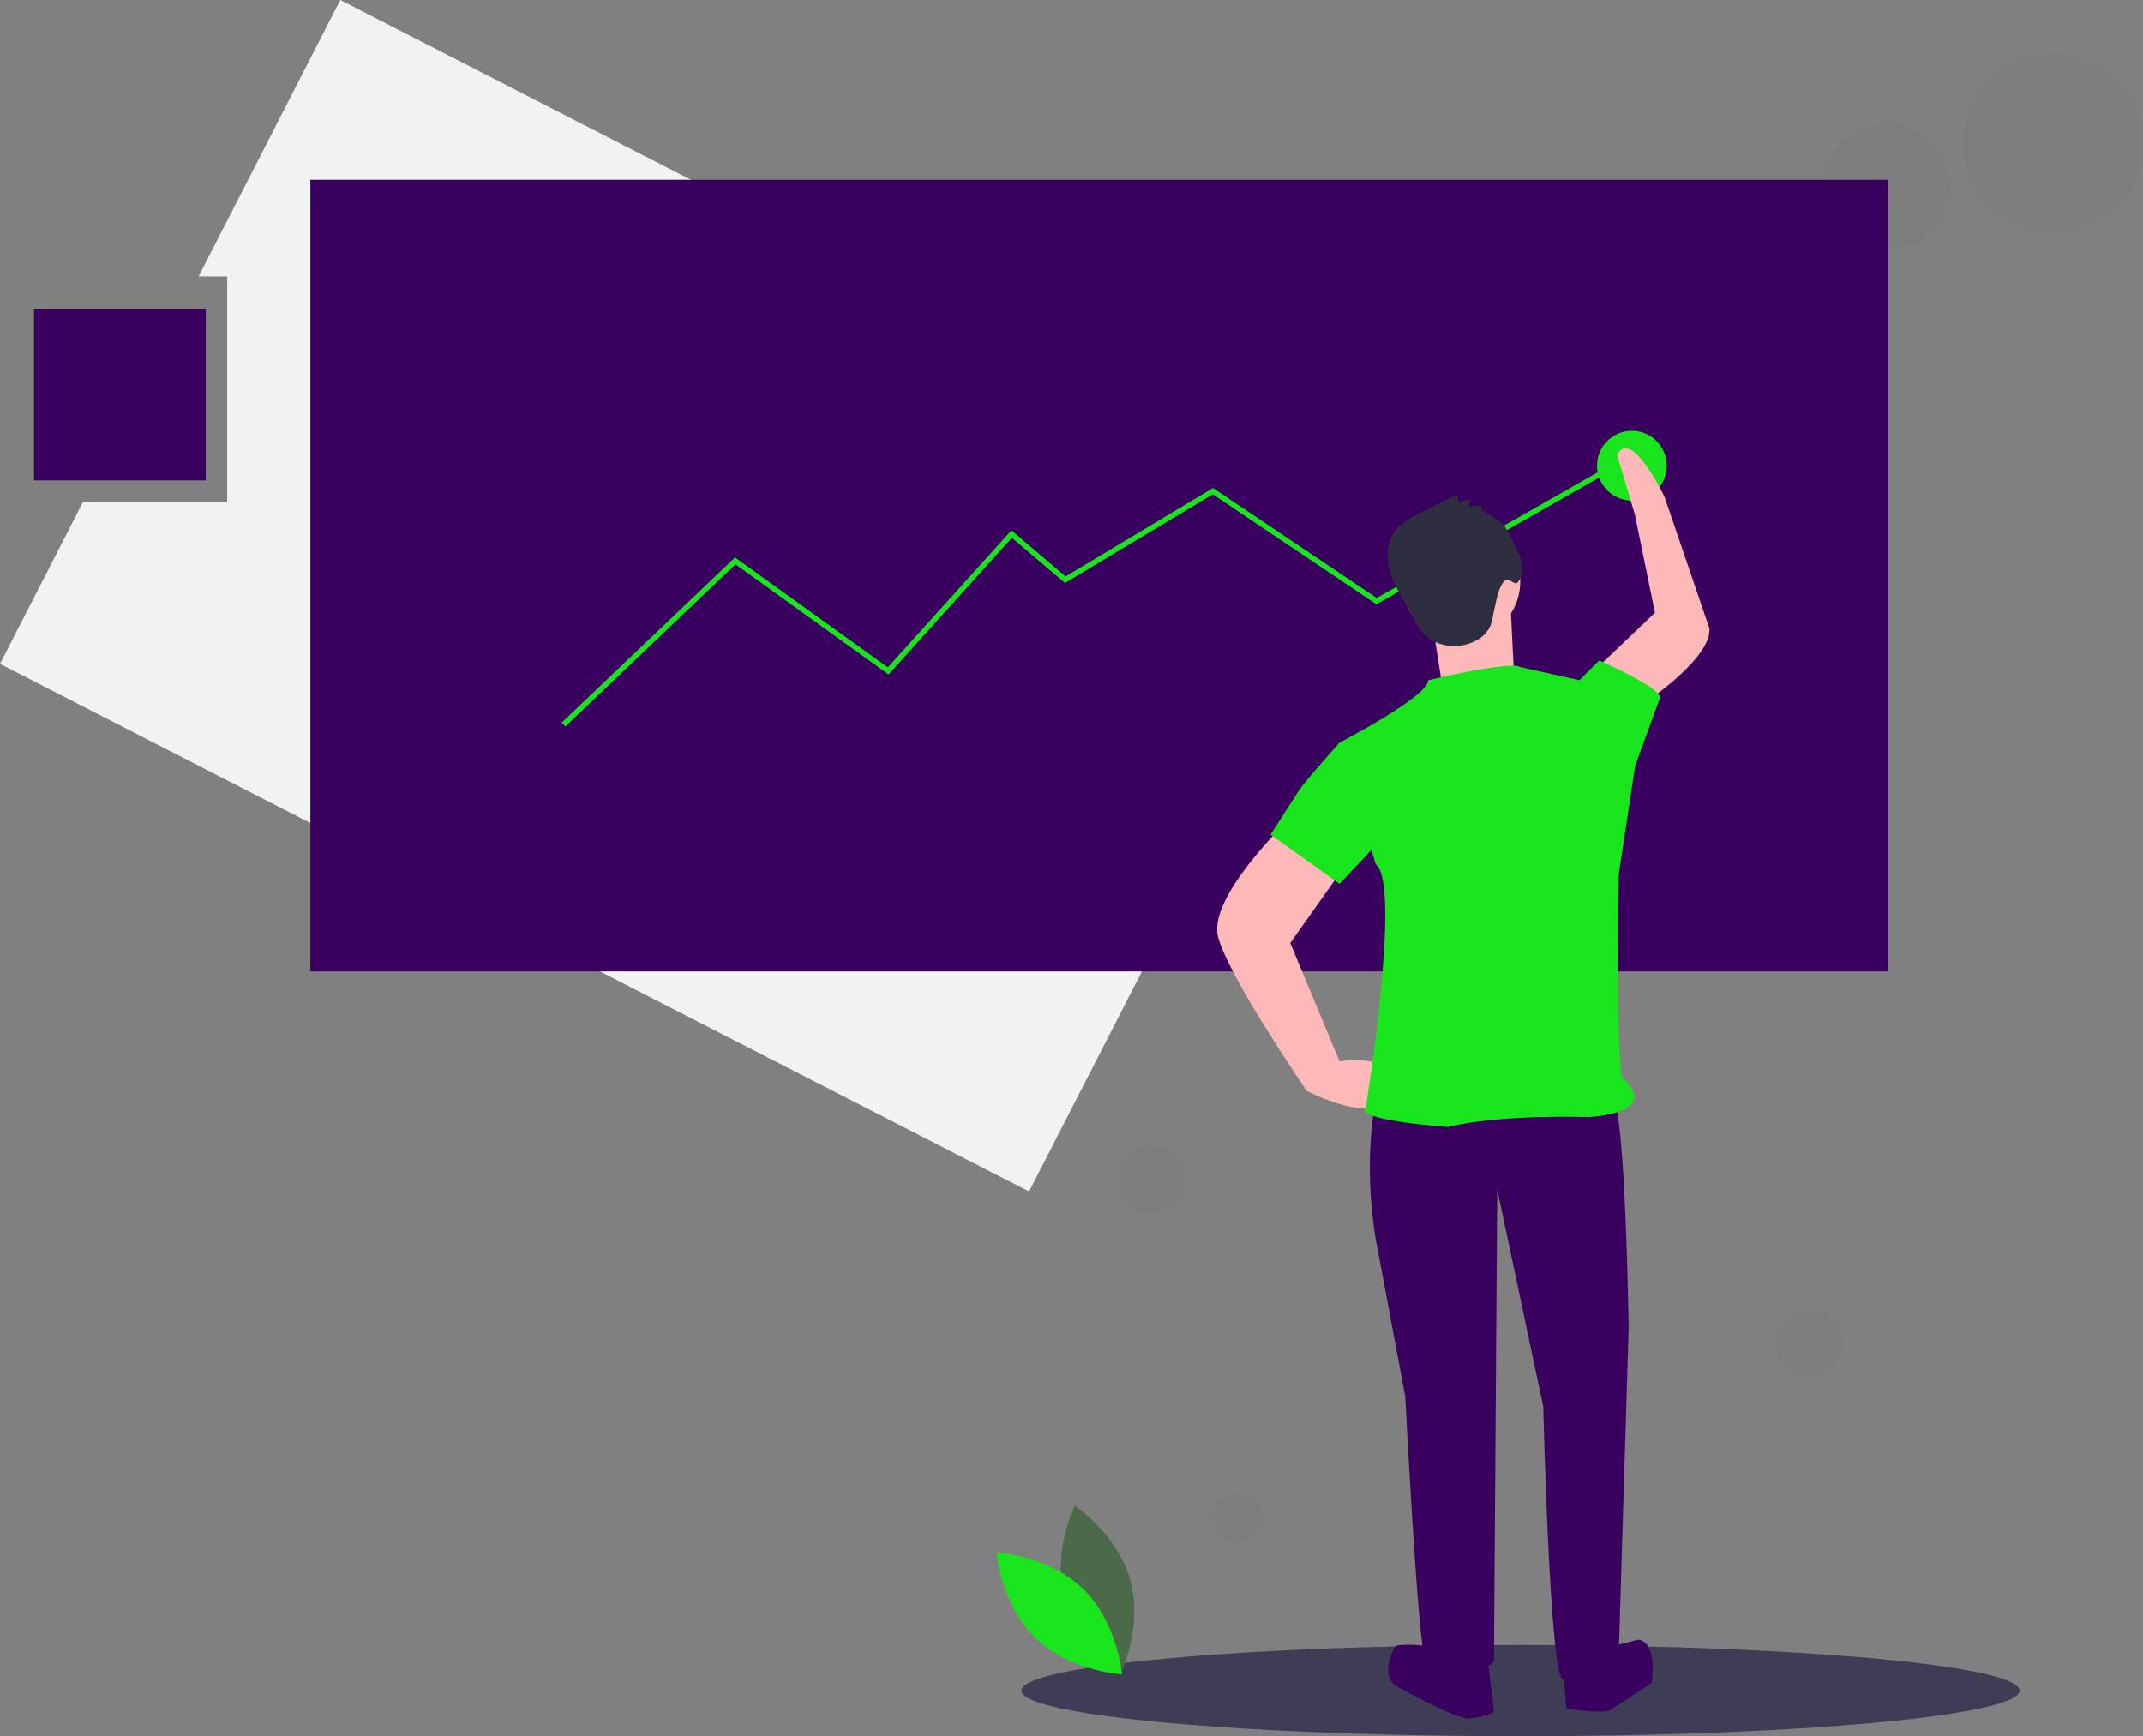 <?xml version="1.0" encoding="UTF-8" standalone="no"?><!-- Generator: Gravit.io --><svg xmlns="http://www.w3.org/2000/svg" xmlns:xlink="http://www.w3.org/1999/xlink" style="isolation:isolate" viewBox="0 0 798.681 647.009" width="798.681pt" height="647.009pt"><rect x="0" y="0" width="798.681" height="647.009" fill="#808080" stroke="none"/><defs><clipPath id="_clipPath_YKbRrwO3W6SSgQaehCAn9hiXqivhpT2J"><rect width="798.681" height="647.009"/></clipPath></defs><g clip-path="url(#_clipPath_YKbRrwO3W6SSgQaehCAn9hiXqivhpT2J)"><clipPath id="_clipPath_sv7paMDBhHdYUi2eQDZLL19QwMU3xcDG"><rect x="0" y="0" width="798.681" height="647.009" transform="matrix(1,0,0,1,0,0)" fill="rgb(255,255,255)"/></clipPath><g clip-path="url(#_clipPath_sv7paMDBhHdYUi2eQDZLL19QwMU3xcDG)"><g><clipPath id="_clipPath_oJBZ6rTVCLTTfBLpcBaLaJasgJmwTHCV"><rect x="0" y="0" width="798.681" height="647.009" transform="matrix(1,0,0,1,0,0)" fill="rgb(255,255,255)"/></clipPath><g clip-path="url(#_clipPath_oJBZ6rTVCLTTfBLpcBaLaJasgJmwTHCV)"><g><g><clipPath id="_clipPath_XOXkj0caDKtFlAHdjrZjBChCi6kV7Izx"><rect x="0" y="0" width="798.681" height="647.009" transform="matrix(1,0,0,1,0,0)" fill="rgb(255,255,255)"/></clipPath><g clip-path="url(#_clipPath_XOXkj0caDKtFlAHdjrZjBChCi6kV7Izx)"><g><g><g><g><g><path d=" M 126.832 0 L 74.02 103.009 L 84.681 103.009 L 84.681 187.009 L 30.953 187.009 L 0 247.381 L 383.53 444.017 L 510.363 196.636 L 126.832 0 L 126.832 0 L 126.832 0 L 126.832 0 Z " fill="rgb(242,242,242)"/><rect x="115.681" y="67.009" width="588" height="295" transform="matrix(1,0,0,1,0,0)" fill="rgb(58,0,95)"/><g style="opacity:0.3;"><g style="opacity:0.3;"><g style="opacity:0.3;"><g opacity="0.3"><rect x="198.181" y="173.009" width="434" height="1" transform="matrix(1,0,0,1,0,0)" fill="rgb(58,7,132)"/></g></g></g></g><g style="opacity:0.3;"><g style="opacity:0.3;"><g style="opacity:0.3;"><g opacity="0.3"><rect x="198.681" y="198.009" width="434" height="1" transform="matrix(1,0,0,1,0,0)" fill="rgb(58,7,132)"/></g></g></g></g><g style="opacity:0.3;"><g style="opacity:0.3;"><g style="opacity:0.3;"><g opacity="0.3"><rect x="198.681" y="248.009" width="434" height="1" transform="matrix(1,0,0,1,0,0)" fill="rgb(58,7,132)"/></g></g></g></g><g style="opacity:0.3;"><g style="opacity:0.3;"><g style="opacity:0.3;"><g opacity="0.3"><rect x="198.681" y="270.009" width="434" height="1" transform="matrix(1,0,0,1,0,0)" fill="rgb(58,7,132)"/></g></g></g></g><g style="opacity:0.3;"><g style="opacity:0.3;"><g style="opacity:0.3;"><g opacity="0.3"><rect x="198.681" y="223.009" width="434" height="1" transform="matrix(1,0,0,1,0,0)" fill="rgb(58,7,132)"/></g></g></g></g><ellipse vector-effect="non-scaling-stroke" cx="566.681" cy="630.009" rx="186" ry="17" fill="rgb(63,61,86)"/><path d=" M 210.722 270.733 L 209.342 269.285 L 273.943 207.712 L 330.889 248.674 L 376.94 197.618 L 397.133 214.782 L 452.062 181.824 L 513.076 222.833 L 608.837 168.364 L 609.825 170.102 L 512.988 225.184 L 452.002 184.193 L 396.931 217.235 L 377.124 200.399 L 331.175 251.343 L 274.121 210.305 L 210.722 270.733 L 210.722 270.733 L 210.722 270.733 L 210.722 270.733 Z " fill="rgb(25,229,28)"/><path d=" M 396.757 595.847 C 401.457 613.22 417.555 623.981 417.555 623.981 C 417.555 623.981 426.033 606.572 421.333 589.198 C 416.633 571.824 400.535 561.064 400.535 561.064 C 400.535 561.064 392.057 578.473 396.757 595.847 Z " fill="rgb(74,106,74)"/><path d=" M 403.663 592.113 C 416.56 604.667 418.135 623.966 418.135 623.966 C 418.135 623.966 398.8 622.911 385.904 610.356 C 373.007 597.802 371.432 578.503 371.432 578.503 C 371.432 578.503 390.766 579.558 403.663 592.113 Z " fill="rgb(25,229,28)"/><g style="opacity:0.4;"><g style="opacity:0.4;"><g style="opacity:0.4;"><g opacity="0.4"><circle vector-effect="non-scaling-stroke" cx="765.181" cy="53.509" r="33.5" fill="rgb(0,0,0)"/></g></g></g></g><g style="opacity:0.4;"><g style="opacity:0.4;"><g style="opacity:0.4;"><g opacity="0.4"><circle vector-effect="non-scaling-stroke" cx="703.181" cy="69.509" r="23.5" fill="rgb(0,0,0)"/></g></g></g></g><g style="opacity:0.4;"><g style="opacity:0.4;"><g style="opacity:0.4;"><g opacity="0.4"><circle vector-effect="non-scaling-stroke" cx="674.181" cy="500.509" r="12.5" fill="rgb(0,0,0)"/></g></g></g></g><g style="opacity:0.4;"><g style="opacity:0.4;"><g style="opacity:0.4;"><g opacity="0.4"><circle vector-effect="non-scaling-stroke" cx="461.181" cy="565.509" r="9.5" fill="rgb(0,0,0)"/></g></g></g></g><g style="opacity:0.4;"><g style="opacity:0.4;"><g style="opacity:0.4;"><g opacity="0.4"><circle vector-effect="non-scaling-stroke" cx="429.181" cy="439.509" r="12.5" fill="rgb(0,0,0)"/></g></g></g></g><circle vector-effect="non-scaling-stroke" cx="608.181" cy="173.509" r="13" fill="rgb(25,229,28)"/><path d=" M 523.714 408.974 L 512.693 410.199 C 512.693 410.199 507.795 432.24 512.693 461.628 C 512.693 461.628 523.714 520.404 523.714 520.404 C 523.714 520.404 528.612 615.915 531.061 617.139 C 531.061 617.139 555.551 625.711 556.775 618.364 C 556.775 618.364 558 443.26 558 443.26 L 575.143 524.077 C 575.143 524.077 577.592 625.711 582.49 625.711 C 582.49 625.711 603.306 624.486 603.306 615.915 C 603.306 615.915 606.98 494.689 606.98 494.689 C 606.98 494.689 605.755 411.423 600.857 408.974 C 595.959 406.525 523.714 408.974 523.714 408.974 Z " fill="rgb(58,0,95)"/><path d=" M 533.51 613.466 C 533.51 613.466 522.489 612.242 520.04 613.466 C 520.04 613.466 513.918 623.262 520.04 628.16 C 520.04 628.16 542.081 640.405 546.979 640.405 C 550.376 640.254 553.707 639.421 556.775 637.956 L 554.326 617.14 L 533.51 613.466 L 533.51 613.466 L 533.51 613.466 Z " fill="rgb(58,0,95)"/><path d=" M 582.49 619.589 L 583.714 636.732 C 583.714 636.732 599.633 639.181 600.857 636.732 C 600.857 636.732 614.327 628.16 615.551 626.936 C 615.551 626.936 618 612.242 610.653 611.017 C 610.653 611.017 600.857 613.466 600.857 613.466 L 582.49 619.589 L 582.49 619.589 L 582.49 619.589 Z " fill="rgb(58,0,95)"/><path d=" M 479.632 306.116 C 479.632 306.116 450.244 334.28 453.917 348.974 C 457.591 363.668 486.979 406.525 486.979 406.525 C 486.979 406.525 515.142 421.219 518.816 406.525 C 522.489 391.831 499.224 395.505 499.224 395.505 L 480.856 351.423 L 501.673 322.035 L 479.632 306.116 L 479.632 306.116 L 479.632 306.116 Z " fill="rgb(255,184,184)"/><path d=" M 610.945 263.269 C 610.945 263.269 637.717 246.053 637.097 234.226 C 637.097 234.226 620.339 185.106 620.339 185.106 C 620.339 185.106 607.713 158.857 602.694 169.584 C 602.694 169.584 609.291 191.731 609.291 191.731 L 616.788 228.313 L 596.412 247.752 L 610.945 263.269 L 610.945 263.269 L 610.945 263.269 Z " fill="rgb(255,184,184)"/><circle vector-effect="non-scaling-stroke" cx="544.53" cy="216.728" r="22.041" fill="rgb(255,184,184)"/><path d=" M 533.51 230.197 L 537.183 253.463 L 564.122 248.565 C 564.122 248.565 562.898 225.299 562.898 222.85 C 562.898 220.401 533.51 230.197 533.51 230.197 Z " fill="rgb(255,184,184)"/><path d=" M 532.285 253.463 C 532.285 253.463 562.898 246.116 566.571 248.565 C 566.571 248.565 588.612 253.463 588.612 253.463 L 609.429 285.3 L 603.306 325.708 C 603.306 325.708 602.082 390.607 604.531 401.627 C 604.531 401.627 620.449 413.872 592.286 416.321 C 592.286 416.321 559.224 415.097 539.632 419.995 C 539.632 419.995 504.122 417.546 509.02 412.648 C 509.02 412.648 522.489 329.382 512.693 322.035 C 512.693 322.035 499.224 276.728 499.224 276.728 C 499.224 276.728 532.285 259.585 532.285 253.463 Z " fill="rgb(25,229,28)"/><path d=" M 584.939 257.136 L 588.612 253.463 L 595.959 246.116 C 595.959 246.116 619.837 256.524 618.613 260.197 C 618.613 260.197 609.429 285.3 609.429 285.3 L 598.408 288.973 L 584.939 257.136 L 584.939 257.136 L 584.939 257.136 Z " fill="rgb(25,229,28)"/><path d=" M 513.918 279.177 L 499.224 276.728 C 499.224 276.728 488.203 288.973 484.53 293.871 C 484.53 293.871 473.509 311.014 473.509 311.014 L 499.224 329.382 L 518.816 308.565 L 513.918 279.177 L 513.918 279.177 L 513.918 279.177 Z " fill="rgb(25,229,28)"/><path d=" M 552.222 190.025 L 551.996 188.259 C 550.498 188.251 549.009 188.485 547.585 188.952 C 547.44 187.888 547.533 186.804 547.858 185.779 C 546.411 186.151 545.033 186.75 543.775 187.554 L 542.884 184.332 L 530.643 190.365 C 526.249 192.531 521.616 194.91 519.104 199.116 C 516.304 203.805 516.791 209.831 518.706 214.945 C 520.62 220.06 523.801 224.587 526.351 229.416 C 527.319 231.493 528.482 233.473 529.825 235.33 C 534.446 241.09 543.44 242.253 549.954 238.777 C 552.433 237.583 554.409 235.549 555.532 233.037 C 556.007 231.479 556.379 229.891 556.646 228.284 C 557.452 224.992 558.388 218.198 561.061 216.115 C 562.238 215.199 564.57 218.237 565.545 217.108 C 568.05 214.209 567.524 209.737 565.968 206.235 C 564.475 202.718 562.729 199.313 560.745 196.047 C 559.905 194.734 552.195 189.813 552.222 190.025 Z " fill="rgb(47,46,65)"/><rect x="12.681" y="115.009" width="64" height="64" transform="matrix(1,0,0,1,0,0)" fill="rgb(58,0,95)"/></g></g></g></g></g></g></g></g></g></g></g></g></svg>